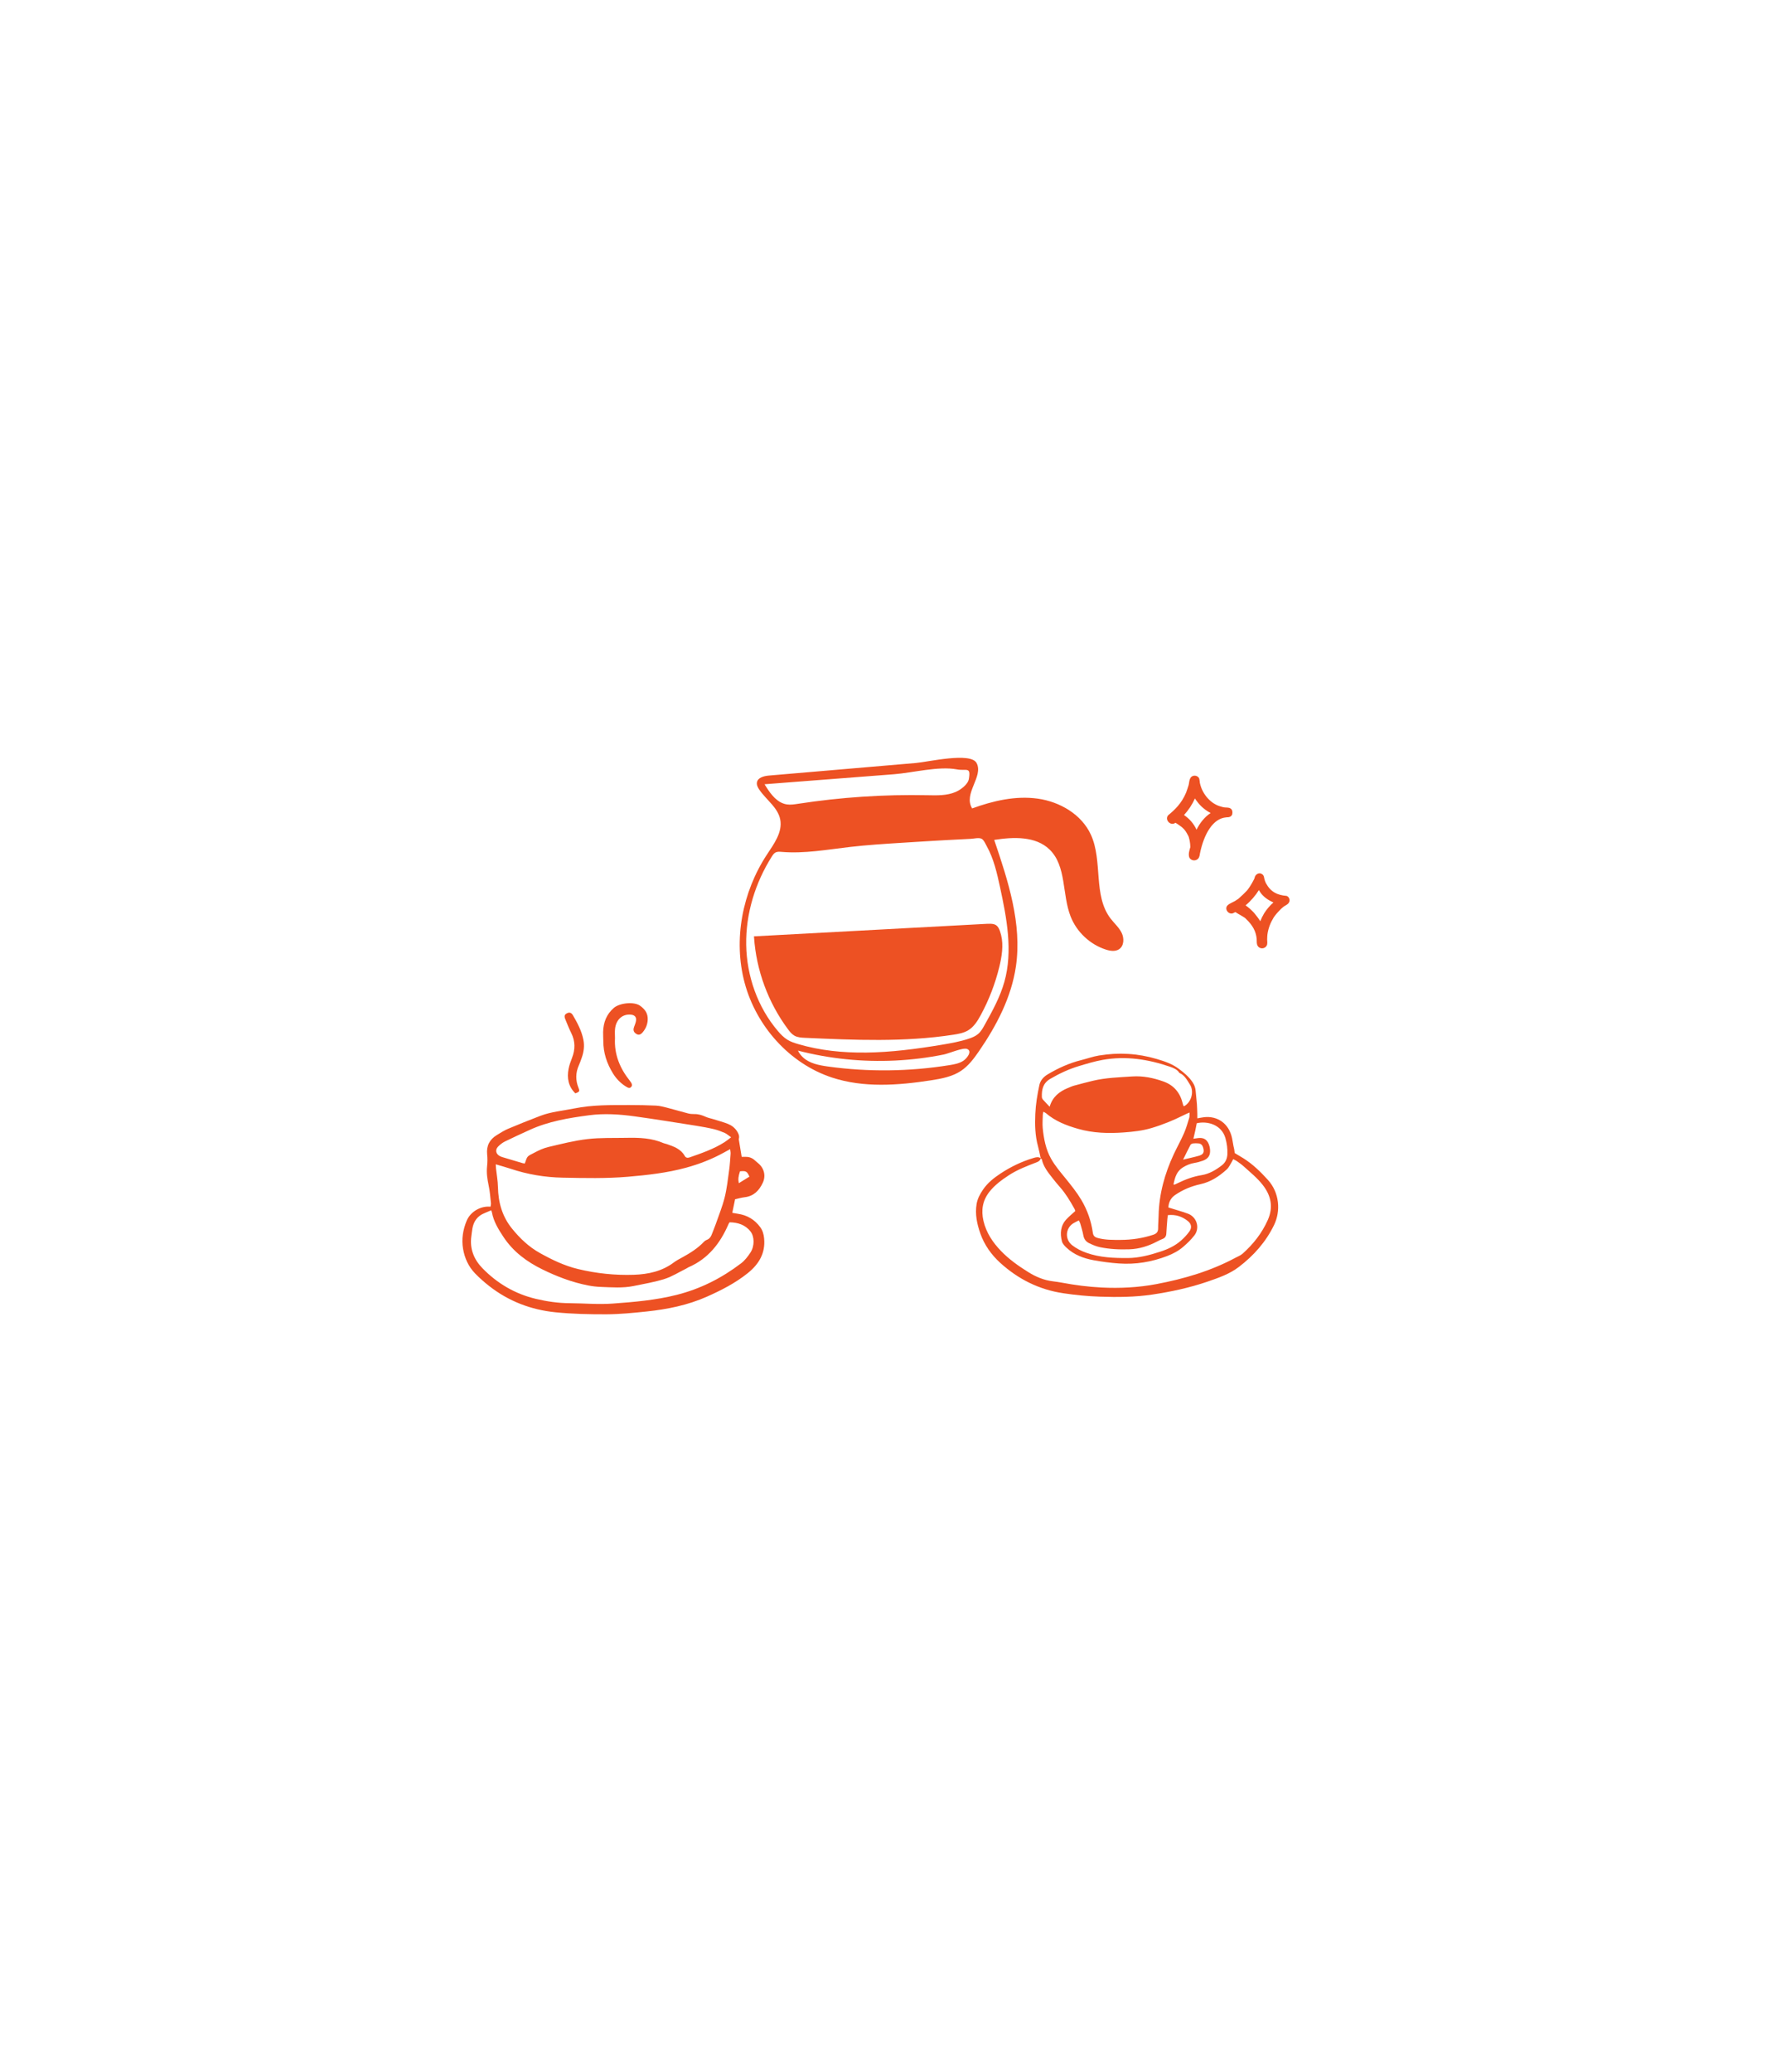 <?xml version="1.0" encoding="UTF-8"?>
<svg id="Layer_2" data-name="Layer 2" xmlns="http://www.w3.org/2000/svg" viewBox="0 0 781 908.53">
  <defs>
    <style>
      .cls-1 {
        fill: #fff;
      }

      .cls-1, .cls-2 {
        stroke-width: 0px;
      }

      .cls-2 {
        fill: #ed5123;
      }
    </style>
  </defs>
  <g id="Layer_1-2" data-name="Layer 1">
    <rect class="cls-1" width="781" height="908.53"/>
    <g>
      <path class="cls-2" d="m564.22,392.81c-4.08-.34-6.99-1.7-9.08-5.57-.29-.73-.33-.49-.75-2.15-.11-.65-.25-1.39-.86-1.76-1.31-1.08-3.12,0-3.36,1.54-.01.36-1.76,3.61-3.04,5.19.31-.12-4.41,4.57-4.71,4.4-1.26,1.06-3.04,1.41-4.18,2.55-1.52,1.76.86,4.45,2.82,3.21.22-.09.43-.23.65-.33,1.94,1.27,4.07,2.23,4.68,2.99,2.93,2.8,4.38,5.45,4.69,8.79,0,.56.01,1.12.05,1.68,0,.04.01.09.02.13,0,0,0,0,0,.01h0c.05.8.41,1.58,1.14,1.99,1.08.63,2.51.26,3.15-.82.23-.41.3-.85.29-1.3,0,0,0,0,.01,0-.09-1-.09-2-.01-3,.15-2.03.92-4.93,2.41-7.39.72-1.67,3.99-4.93,4.37-5.13.87-.84,2.32-1.16,2.81-2.32.49-.98-.07-2.35-1.1-2.71Zm-9.94,7.77c-.64,1.06-1.18,2.19-1.63,3.34-.72-1.17-1.61-2.37-2.76-3.73-1.13-1.2-2.4-2.37-3.68-3.23,2.36-1.98,4.4-4.39,5.84-6.71.1.17.19.34.3.5,1.34,2.3,3.74,3.93,6.07,4.92-1.6,1.42-3.01,3.07-4.14,4.89Z"/>
      <path class="cls-2" d="m537.9,354.06c-1.27-.06-1.19-.03-3.2-.64-4.28-1.39-7.92-5.95-8.63-10.72.01-.13.03-.26.04-.39-.03,0-.06,0-.08,0-.03-.29-.1-.57-.11-.86-.51-1.45-2.57-1.82-3.62-.72-.97,1.11-.73,2.79-1.27,4.12-.09.39-.67,2-.88,2.6-2.02,4.89-5.06,7.66-7.89,10-1.62,1.88.91,4.74,3,3.42.06-.05.12-.1.18-.15.59.39,1.29.77,1.96,1.3,1.34.95,2.25,1.71,3.48,4.09.66.97,1.11,3.67,1.1,5.32-.5,1.61-.97,3.29-.4,4.63.74,1.33,2.7,1.57,3.76.48.31-.3.48-.67.6-1.06,0,0,0,0,.01,0,0-.03.01-.06.02-.09.1-.35.17-.72.21-1.1,1.79-8.82,5.83-15.51,11.57-15.92.04,0,.05-.02.08-.02,1.06.03,2.13-.2,2.53-1.31.43-2.23-.77-2.97-2.47-2.98Zm-13.21,9.7c-1.22-2.63-3.05-4.76-5.48-6.41,1.98-2.15,3.6-4.62,4.79-7.28.29.49.59.94.93,1.32,1.55,2.12,3.62,3.86,5.96,5.07-.01,0-.03.02-.04.03-2.73,1.81-4.7,4.4-6.15,7.28Z"/>
      <g>
        <path class="cls-2" d="m338.35,352.53c-1.81-2.1-3.89-4.09-5.43-6.37-.63-.93-1.18-2.01-.99-3.12.37-2.15,3.1-2.81,5.28-3,21.48-1.84,42.95-3.67,64.43-5.51,5.47-.47,24.04-4.89,26.62.03,3.11,5.94-5.98,13.4-1.96,19.89,9.21-3.35,19.08-5.65,28.78-4.29,9.7,1.36,19.23,6.92,23.3,15.83,5.28,11.56.89,26.58,8.59,36.69,1.61,2.12,3.7,3.9,4.88,6.29,1.18,2.38,1.1,5.74-1.11,7.21-1.67,1.11-3.9.78-5.8.16-6.95-2.23-12.78-7.71-15.45-14.5-3.81-9.7-1.76-22.1-9.22-29.36-6.12-5.95-15.86-5.54-24.29-4.23,6.09,17.96,12.27,36.76,9.51,55.53-1.98,13.47-8.47,25.89-16.18,37.1-2.22,3.23-4.63,6.46-7.89,8.63-3.86,2.57-8.58,3.44-13.16,4.15-14.45,2.23-29.54,3.35-43.43-1.22-18.64-6.13-33.21-22.56-38.29-41.51-5.08-18.95-.99-39.88,9.79-56.27,3.09-4.69,6.88-9.81,5.82-15.32-.51-2.63-2.02-4.78-3.78-6.82Zm41.27,108.97c11.1-.12,22.29-1.59,33.24-3.41,4.04-.67,8.08-1.39,11.97-2.68,1.46-.48,2.92-1.07,4.09-2.07,1.24-1.06,2.06-2.52,2.85-3.94,3.38-6.07,6.78-12.21,8.66-18.9,3.8-13.51,1.05-27.91-1.92-41.62-1.33-6.15-2.75-12.43-5.85-17.97-.53-.94-1.26-2.76-2.32-3.21-1.2-.51-3.33.02-4.6.08-3.68.18-7.37.37-11.05.57-1.84.1-3.68.21-5.52.32-2.62.16-5.23.32-7.85.48-1.92.12-3.83.24-5.75.36-7.64.48-15.28.96-22.88,1.84-9.94,1.15-19.91,2.99-29.89,2.16-.93-.08-1.92-.17-2.74.27-.7.37-1.16,1.06-1.58,1.72-7.3,11.54-11.49,25.13-11.26,38.78.23,13.65,4.99,27.29,13.83,37.69,1.24,1.46,2.59,2.88,4.22,3.89,1.46.9,3.11,1.44,4.75,1.92,9.63,2.83,19.58,3.82,29.6,3.71Zm-36.27-109.26c.54.21,1.11.36,1.7.45,1.6.24,3.23-.02,4.84-.26,18.77-2.9,37.8-4.16,56.79-3.77,4.19.09,8.54.23,12.39-1.43,2.12-.91,5.41-3.25,5.81-5.75.89-5.52-1.02-3.35-5.3-4.15-8.03-1.5-19.31,1.49-27.5,2.13-18.94,1.46-37.87,2.93-56.81,4.39,2.05,3.37,4.52,7.04,8.08,8.39Zm6.55,108.38c.55,1.11,1.3,2.12,2.2,2.96,2.9,2.7,7.04,3.48,10.96,4.03,17.68,2.45,35.72,2.23,53.34-.61,2.06-.33,4.18-.72,5.94-1.84,1.65-1.05,4.23-4.31,1.71-5.26-1.81-.68-8.07,2.02-10.14,2.44-7.03,1.42-14.18,2.3-21.34,2.65-14.33.7-28.78-.76-42.67-4.36Z"/>
        <path class="cls-2" d="m330.64,410.88c0-.11-.01-.23-.02-.34,22.34-1.2,44.68-2.4,67.02-3.61,11.17-.6,22.34-1.23,33.52-1.8,4.98-.26,6.51-.51,7.85,4.87,1.12,4.5.28,9.5-.79,13.91-1.79,7.36-4.53,14.48-8.14,21.14-1.38,2.55-2.98,5.13-5.46,6.65-1.96,1.2-4.28,1.62-6.55,1.97-21.48,3.31-43.36,2.34-65.06,1.36-1.58-.07-3.23-.16-4.62-.93-1.18-.66-2.05-1.75-2.85-2.83-8.69-11.67-13.92-25.88-14.89-40.4Z"/>
      </g>
      <path class="cls-2" d="m456.38,507.87c-.39-1.74-.71-3.5-1.18-5.22-1.3-4.67-1.41-9.42-1.2-14.22.18-4.32.89-8.55,1.8-12.75.44-2.04,1.86-3.55,3.51-4.55,4.62-2.77,9.5-5,14.76-6.31,2.61-.65,5.16-1.58,7.79-2.02,8.55-1.44,17.01-.97,25.35,1.5,3.39,1,6.72,2.11,9.61,4.24,2.36,1.74,4.6,3.59,6.23,6.09.78,1.19,1.18,2.45,1.28,3.85.14,1.84.39,3.67.53,5.52.11,1.49.14,2.98.19,4.47.02.58,0,1.16,0,1.86.8-.14,1.38-.23,1.95-.34,5.67-1.1,11.15,1.63,13,7.93.43,1.48.6,3.04.9,4.56.09.46.23.91.31,1.36.09.54.15,1.08.23,1.71,1.2.72,2.53,1.49,3.83,2.31,4.08,2.56,7.48,5.89,10.7,9.43,5.1,5.6,5.73,13.66,2.71,19.86-3.63,7.45-8.93,13.38-15.41,18.33-4.08,3.12-8.93,4.79-13.73,6.44-7.87,2.7-15.98,4.44-24.2,5.67-7.65,1.15-15.33,1.19-23.04.93-5.39-.18-10.71-.71-16.03-1.5-10.62-1.58-19.77-6.17-27.65-13.33-3.93-3.58-6.98-7.88-8.75-12.94-1.45-4.14-2.35-8.39-1.62-12.83.39-2.36,1.49-4.38,2.81-6.32,2.02-2.98,4.77-5.15,7.73-7.1,4.47-2.94,9.24-5.24,14.37-6.77,1.1-.33,2.19-.66,3.25.11-.24.93-.84,1.38-1.76,1.74-4.23,1.64-8.48,3.22-12.31,5.74-3.1,2.04-6.05,4.19-8.41,7.15-3.1,3.89-3.74,8.21-2.66,12.84,1.2,5.12,4.03,9.38,7.65,13.14,3.51,3.65,7.59,6.54,11.85,9.21,3.37,2.12,6.97,3.65,10.97,4.13,1.3.16,2.6.35,3.89.59,5.76,1.08,11.54,1.83,17.41,2.13,8.1.4,16.11,0,24.07-1.5,12.09-2.29,23.81-5.72,34.71-11.57,1.05-.56,2.22-1,3.08-1.77,4.68-4.17,8.5-9.01,11.06-14.79,2.49-5.62,1.42-10.71-2.28-15.41-2.42-3.07-5.46-5.5-8.33-8.11-.93-.84-1.97-1.55-2.99-2.28-.46-.33-1-.55-1.58-.86-.25.49-.38.82-.57,1.11-.73,1.15-1.28,2.5-2.25,3.39-3.34,3.04-7.03,5.5-11.57,6.49-4,.87-7.76,2.45-11.14,4.77-1.91,1.31-2.81,3.29-2.88,5.44,2.96.93,5.77,1.7,8.5,2.69,3.95,1.43,5.44,6.26,2.87,9.57-1.41,1.82-3.11,3.46-4.86,4.97-2.08,1.8-4.49,3.07-7.1,4.07-6.81,2.6-13.83,3.76-21.07,3.25-3.75-.26-7.49-.76-11.19-1.44-4.39-.81-8.54-2.36-11.87-5.51-.8-.76-1.7-1.7-1.96-2.71-.91-3.5-.66-6.91,1.95-9.72,1.16-1.25,2.49-2.33,3.86-3.58,0,.03.02-.16-.04-.32-.09-.28-.21-.56-.36-.82-1.84-3.29-3.76-6.52-6.27-9.36-1.11-1.25-2.17-2.55-3.2-3.86-1.98-2.54-4.05-5.03-4.77-8.31-.04-.18-.33-.31-.5-.47Zm65.26-20.09c-1.06.47-1.82.78-2.54,1.15-4.55,2.28-9.24,4.2-14.12,5.65-3.91,1.17-7.95,1.62-12,1.92-6.83.51-13.6.33-20.25-1.57-5.09-1.46-9.97-3.34-14.06-6.85-.29-.25-.67-.39-1.14-.66-.11.57-.24.97-.24,1.36-.04,1.97-.22,3.95-.03,5.9.47,4.65,1.32,9.2,3.66,13.37,1.8,3.21,4.19,5.94,6.48,8.77,2.39,2.97,4.81,5.97,6.76,9.24,2.64,4.43,4.36,9.29,5.07,14.45.18,1.29.8,1.92,2.09,2.27,3.34.92,6.74.86,10.14.85,4.87-.02,9.63-.72,14.27-2.26,1.48-.49,2.14-1.28,2.13-2.83-.01-1.85.18-3.7.21-5.55.2-9.48,2.67-18.39,6.65-26.93,1.44-3.08,3.12-6.06,4.48-9.17.95-2.17,1.6-4.49,2.3-6.76.19-.63.09-1.36.14-2.36Zm-61.34-2.56c1.29-4.4,4.28-6.63,7.92-8.16.94-.39,1.87-.81,2.85-1.08,2.71-.74,5.42-1.45,8.15-2.11,5.67-1.35,11.47-1.52,17.25-1.9,4.78-.32,9.27.62,13.69,2.19,4.6,1.63,7.34,4.94,8.48,9.64.09.39.21.77.31,1.13.24,0,.38.04.47,0,3.09-1.84,4.3-6.4,2.38-9.42-1.23-1.94-2.3-4.1-4.61-5.09-.91-1.46-2.4-2.11-3.91-2.64-9.69-3.36-19.59-4.9-29.79-3.07-3.45.62-6.84,1.65-10.22,2.66-4.48,1.33-8.68,3.29-12.73,5.66-3.18,1.86-3.78,4.69-3.66,7.95.01.38.21.83.47,1.13.86.98,1.78,1.91,2.94,3.13Zm51.82,47.56c-.08.58-.17,1.1-.21,1.62-.16,2.14-.35,4.29-.46,6.43-.06,1.23-.57,2-1.74,2.42-.78.28-1.52.68-2.26,1.06-3.8,2-7.83,3.29-12.14,3.44-4.36.15-8.73-.04-13.02-.94-1.61-.34-3.17-1.02-4.67-1.73-1.4-.66-2.27-1.8-2.56-3.44-.31-1.76-.86-3.47-1.34-5.2-.12-.43-.38-.82-.64-1.36-.93.49-1.75.84-2.49,1.31-3.44,2.21-3.65,7.1-.4,9.6,1.91,1.47,4.03,2.53,6.31,3.33,5.85,2.06,11.95,2.29,18.03,2.26,4.91-.02,9.69-1.29,14.36-2.82,3.33-1.09,6.46-2.56,9.08-4.9,1.32-1.18,2.57-2.5,3.59-3.93,1.19-1.66.9-3.33-.7-4.6-2.52-2-5.4-2.93-8.76-2.56Zm12.67-40.29c-.21,1.04-.41,2.14-.65,3.24-.24,1.13-.51,2.25-.81,3.54.91-.13,1.54-.23,2.18-.3,2.33-.23,3.77.62,4.61,2.8.26.66.42,1.38.49,2.08.27,2.64-.71,4.22-3.22,5.09-1.18.41-2.4.75-3.63.95-1.81.3-3.43.98-4.98,1.92-2.84,1.72-3.58,4.53-4.18,7.52.31.03.45.09.54.04.44-.19.86-.4,1.29-.61,3.34-1.62,6.78-2.93,10.49-3.52,3.33-.53,6.14-2.21,8.79-4.22,1.65-1.25,2.42-2.91,2.52-4.93.11-2.4-.2-4.74-.86-7.07-1.69-5.98-7.99-7.63-12.58-6.53Zm-5.98,15.94c2.62-.63,4.82-1.07,6.97-1.7,1.96-.57,2.39-1.57,1.83-3.53-.31-1.07-.9-1.81-2.08-1.88-.77-.05-1.54-.1-2.3,0-.42.05-1,.31-1.18.64-1.08,2.03-2.07,4.1-3.24,6.47Z"/>
      <g>
        <path class="cls-2" d="m325.23,507.22c.62,0,1.17.01,1.72,0,1.63-.05,3,.52,4.17,1.63.46.43.94.83,1.43,1.23,2.57,2.15,3.35,5.49,1.95,8.49-1.6,3.42-3.95,5.88-7.95,6.35-1.37.16-2.72.56-4.2.88-.39,1.9-.78,3.79-1.23,5.95.88.15,1.59.3,2.31.4,4.15.59,7.5,2.53,9.97,5.93,1.05,1.45,1.51,3.09,1.68,4.88.63,6.51-2.3,11.31-7.14,15.21-5.43,4.37-11.59,7.52-17.91,10.33-8.44,3.76-17.4,5.56-26.52,6.52-5.83.61-11.69,1.2-17.54,1.23-7.46.03-14.97-.14-22.39-.89-10.68-1.08-20.49-4.8-29.03-11.48-2.19-1.71-4.3-3.57-6.23-5.57-2.89-2.99-4.57-6.71-5.26-10.77-.72-4.21-.06-8.37,1.58-12.31,1.69-4.04,6.23-6.6,10.45-6.15.07-.51.26-1.05.2-1.55-.28-2.56-.45-5.15-.99-7.66-.6-2.83-1.02-5.61-.71-8.51.19-1.72.21-3.49.03-5.22-.38-3.76,1.07-6.53,4.22-8.46,1.6-.98,3.21-2.02,4.93-2.75,4.69-1.98,9.43-3.87,14.18-5.69,4.8-1.83,9.93-2.23,14.92-3.25,8-1.62,16.11-1.48,24.21-1.49,3.84,0,7.68.07,11.52.25,1.51.07,3.02.43,4.5.81,3.24.83,6.45,1.79,9.69,2.63.86.22,1.8.28,2.7.27,1.79-.03,3.41.48,5.02,1.22.99.46,2.11.65,3.17.98,2.19.69,4.43,1.27,6.56,2.12,1.62.65,3.02,1.72,3.99,3.26.61.97,1.07,1.96.8,3.15-.03.14-.07.28-.05.41.4,2.44.8,4.89,1.25,7.59Zm-107.84,3.28c.05.85.06,1.32.11,1.79.29,2.7.81,5.4.86,8.11.13,6.85,1.88,13.06,6.3,18.44,3.44,4.2,7.27,7.85,12.07,10.53,5.33,2.97,10.75,5.59,16.73,7.03,8.07,1.94,16.25,2.8,24.51,2.52,6.26-.22,12.33-1.5,17.53-5.42,1.11-.83,2.37-1.48,3.59-2.15,3.5-1.91,6.87-4,9.64-6.94.32-.34.76-.64,1.2-.8,1.43-.5,1.95-1.7,2.42-2.96.46-1.23.98-2.44,1.42-3.68,1.37-3.95,2.97-7.85,3.99-11.89.98-3.91,1.41-7.97,1.97-11.97.34-2.42.47-4.86.65-7.3.04-.56-.11-1.13-.2-1.97-1.13.62-1.92,1.04-2.71,1.48-5.28,2.92-10.87,5.09-16.68,6.67-8.32,2.26-16.85,3.22-25.41,3.95-9.55.81-19.11.59-28.67.4-7.79-.15-15.41-1.43-22.82-3.91-2.04-.68-4.12-1.23-6.49-1.94Zm-2,20.15c-1.11.47-2,.87-2.9,1.23-3.07,1.22-4.77,3.53-5.33,6.72-.2,1.17-.32,2.35-.48,3.53-.74,5.47,1.19,10.13,4.89,13.93,6.52,6.69,14.33,11.27,23.5,13.44,4.85,1.14,9.73,1.85,14.72,1.88,6.28.04,12.6.63,18.84.17,9.45-.69,18.9-1.49,28.18-3.84,10.42-2.63,19.71-7.37,28.18-13.82,1.62-1.24,2.96-2.98,4.09-4.71,1.88-2.87,1.78-7.06,0-9.29-2.36-2.97-5.6-3.9-9.08-3.98-.2.21-.25.26-.29.31-.1.18-.2.37-.28.56-3.6,8.35-8.91,15.12-17.49,18.84-.38.17-.72.44-1.09.62-3.13,1.54-6.13,3.47-9.42,4.51-4.44,1.4-9.08,2.18-13.66,3.11-4.7.95-9.46.57-14.2.39-1.94-.07-3.9-.3-5.8-.68-6.96-1.37-13.52-3.87-19.89-6.99-6.91-3.39-12.85-7.79-17.14-14.3-2.21-3.35-4.28-6.71-5.02-10.72-.05-.26-.18-.51-.32-.91Zm105.23-32c-1.22-.85-1.94-1.54-2.79-1.91-1.53-.66-3.11-1.27-4.73-1.66-2.58-.61-5.19-1.08-7.81-1.5-8.96-1.41-17.92-2.87-26.9-4.11-6.65-.92-13.4-1.37-20.06-.49-8.92,1.18-17.83,2.65-26.13,6.46-3.61,1.66-7.24,3.29-10.8,5.05-1.1.55-2.13,1.36-3,2.25-1.36,1.4-.95,3.24.78,4.14.37.19.76.35,1.16.47,2.94.89,5.88,1.77,8.83,2.63.32.09.66.1.96.15,1.2-3.56,1.04-3.06,4.28-4.78,1.9-1.01,3.92-1.95,6-2.44,5.7-1.34,11.42-2.82,17.21-3.49,5.66-.66,11.43-.42,17.15-.54,5.54-.12,11.04.07,16.24,2.34.44.19.95.23,1.41.4,3.04,1.07,6.11,2.1,7.84,5.17.48.86,1.23.98,2.16.66,5.27-1.84,10.56-3.66,15.31-6.68.86-.55,1.64-1.21,2.88-2.13Zm3.35,20.12c1.61-1,3.15-1.95,4.66-2.88-1-2.33-1.56-2.62-4.13-2.33-.74,2.31-.86,3.36-.52,5.21Z"/>
        <path class="cls-2" d="m269.68,455.31c-.35,7.03,2.16,13.09,6.47,18.5,1.06,1.33,1.23,2.09.61,2.77-.58.65-1.22.55-2.77-.5-2.1-1.43-3.83-3.24-5.17-5.41-2.7-4.36-4.27-9.06-4.26-14.24,0-1.32-.12-2.65-.08-3.97.11-4.15,1.45-7.74,4.7-10.55,2.52-2.18,8.83-2.85,11.48-.97,2.22,1.58,3.54,3.45,3.37,6.28-.12,2.05-.87,3.79-2.15,5.33-.99,1.2-1.89,1.38-2.89.73-1.16-.75-1.43-1.66-.93-3.04.31-.85.67-1.7.83-2.58.3-1.68-.53-2.64-2.25-2.8-3.68-.34-6.49,2.15-6.93,6.27-.15,1.38-.02,2.79-.02,4.18Z"/>
        <path class="cls-2" d="m252.3,479.38c-3.06-2.99-3.75-6.69-2.97-10.74.31-1.63.91-3.23,1.51-4.79,1.44-3.71,1.47-7.32-.35-10.95-.97-1.93-1.75-3.96-2.57-5.96-.59-1.42-.39-2.1.68-2.66,1.04-.55,1.93-.36,2.64.86,1.98,3.38,3.82,6.85,4.59,10.73.53,2.65.2,5.29-.71,7.84-.4,1.12-.77,2.25-1.26,3.33-1.49,3.31-1.51,6.6-.16,9.96.59,1.47.39,1.73-1.4,2.38Z"/>
      </g>
    </g>
  </g>
</svg>